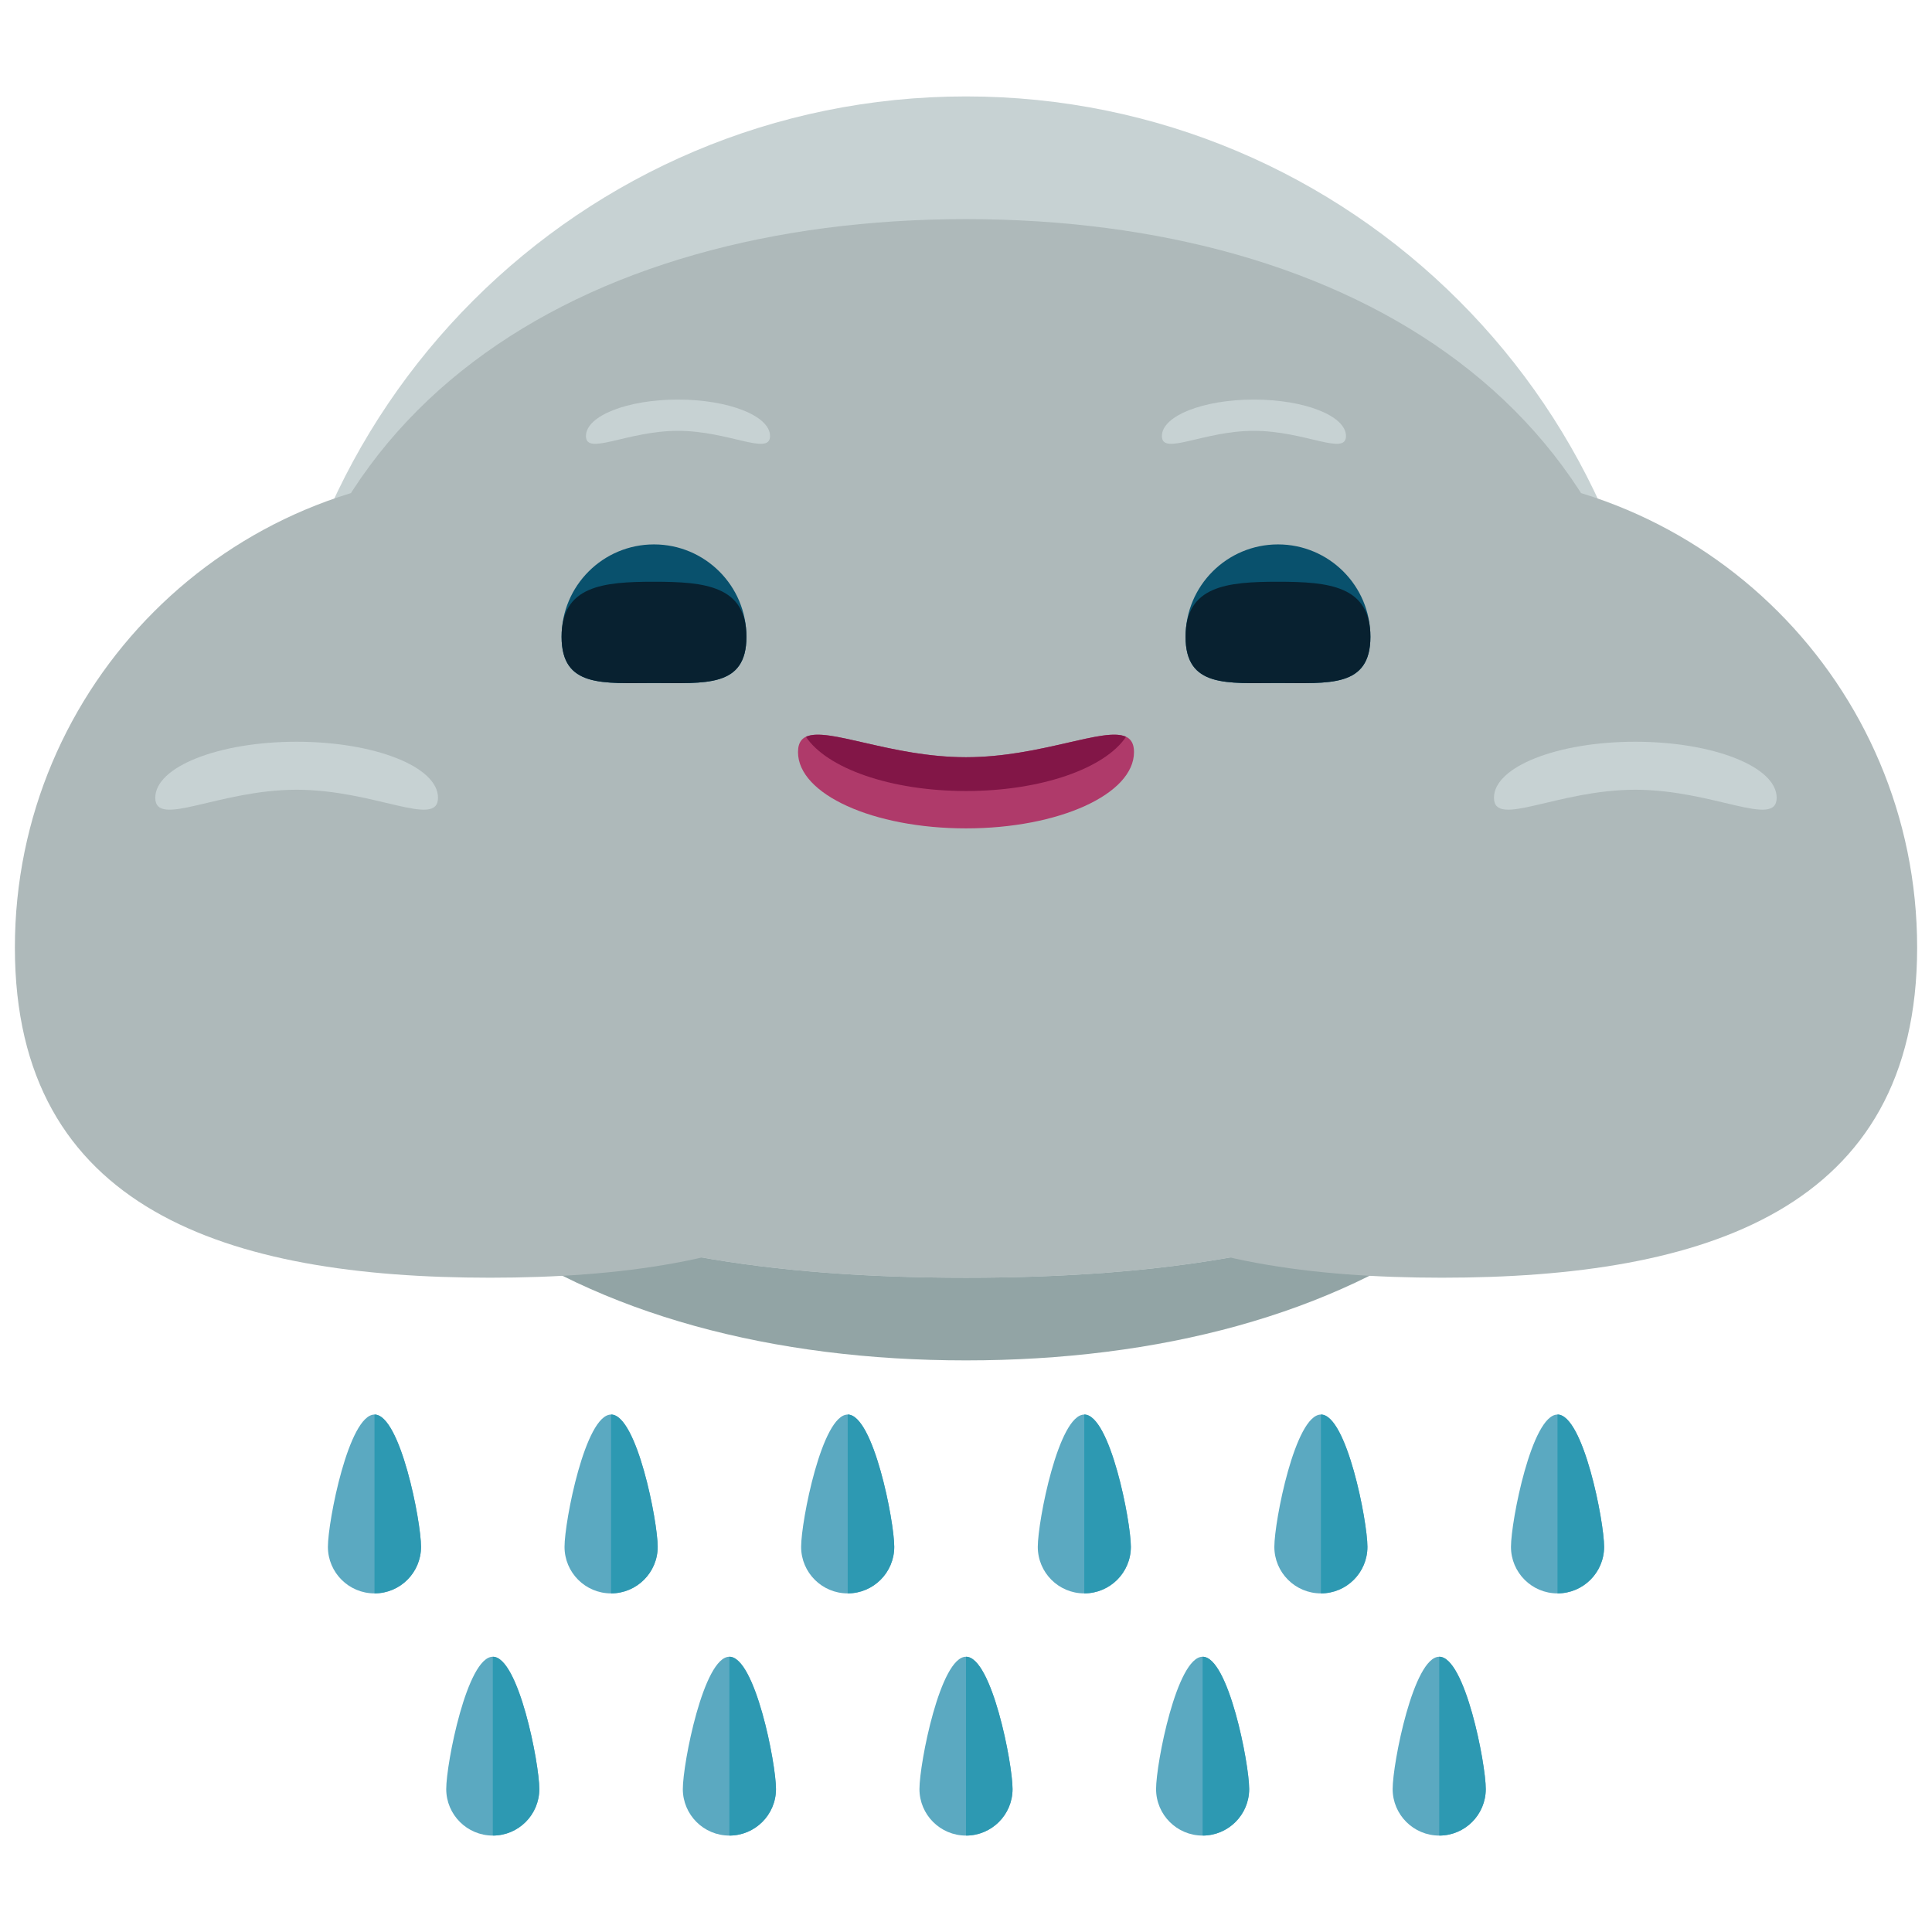 <?xml version="1.0" encoding="utf-8"?>
<!-- Generator: Adobe Illustrator 16.0.0, SVG Export Plug-In . SVG Version: 6.00 Build 0)  -->
<!DOCTYPE svg PUBLIC "-//W3C//DTD SVG 1.1//EN" "http://www.w3.org/Graphics/SVG/1.1/DTD/svg11.dtd">
<svg version="1.1" id="Layer_1" xmlns="http://www.w3.org/2000/svg" xmlns:xlink="http://www.w3.org/1999/xlink" x="0px" y="0px"
	 width="65px" height="65px" viewBox="0 0 65 65" enable-background="new 0 0 65 65" xml:space="preserve">
<g>
	<g>
		<path fill="#92A4A5" d="M55.949,26.693c0,12.951-10.5,19.076-23.449,19.076c-12.95,0-23.449-6.125-23.449-19.076
			c0-12.95,10.499-19.321,23.449-19.321C45.449,7.372,55.949,13.743,55.949,26.693z"/>
		<path fill="#C7D2D3" d="M55.949,26.693c0,12.951-10.5,16.295-23.449,16.295c-12.95,0-23.449-3.344-23.449-16.295
			c0-12.95,10.499-23.449,23.449-23.449C45.449,3.244,55.949,13.743,55.949,26.693z"/>
		<path fill="#AEB9BA" d="M55.949,26.693c0,12.951-10.5,16.295-23.449,16.295c-12.95,0-23.449-3.344-23.449-16.295
			c0-12.95,10.499-19.321,23.449-19.321C45.449,7.372,55.949,13.743,55.949,26.693z"/>
		<g>
			<path fill="#AEB9BA" d="M32.471,31.879c0,8.828-7.155,11.108-15.984,11.108c-8.83,0-15.986-2.28-15.986-11.108
				s7.156-15.985,15.986-15.985C25.315,15.894,32.471,23.051,32.471,31.879z"/>
			<path fill="#AEB9BA" d="M64.5,31.879c0,8.828-7.156,11.108-15.986,11.108s-15.985-2.28-15.985-11.108s7.155-15.985,15.985-15.985
				S64.5,23.051,64.5,31.879z"/>
		</g>
		<g>
			<g>
				<path fill="#09516D" d="M25.113,21.424c0,1.718-1.395,1.556-3.111,1.556s-3.108,0.162-3.108-1.556
					c0-1.717,1.392-3.108,3.108-3.108S25.113,19.708,25.113,21.424z"/>
				<path fill="#082130" d="M25.113,21.424c0,1.718-1.395,1.556-3.111,1.556s-3.108,0.162-3.108-1.556
					c0-1.717,1.392-1.852,3.108-1.852S25.113,19.708,25.113,21.424z"/>
			</g>
			<g>
				<path fill="#09516D" d="M46.106,21.424c0,1.718-1.394,1.556-3.109,1.556c-1.718,0-3.11,0.162-3.11-1.556
					c0-1.717,1.393-3.108,3.11-3.108C44.713,18.316,46.106,19.708,46.106,21.424z"/>
				<path fill="#082130" d="M46.106,21.424c0,1.718-1.394,1.556-3.109,1.556c-1.718,0-3.11,0.162-3.11-1.556
					c0-1.717,1.393-1.852,3.11-1.852C44.713,19.573,46.106,19.708,46.106,21.424z"/>
			</g>
		</g>
		<path fill="#AF3A6A" d="M38.152,25.304c0,1.417-2.531,2.566-5.652,2.566c-3.123,0-5.652-1.149-5.652-2.566
			c0-1.416,2.529,0.172,5.652,0.172C35.621,25.476,38.152,23.888,38.152,25.304z"/>
		<path fill="#821647" d="M32.5,25.476c-2.523,0-4.656-1.035-5.384-0.686c0.704,1.052,2.833,1.823,5.384,1.823
			c2.55,0,4.68-0.771,5.383-1.823C37.155,24.441,35.021,25.476,32.5,25.476z"/>
		<g>
			<path fill="#C7D2D3" d="M14.736,26.839c0,1.041-2.13-0.269-4.756-0.269c-2.625,0-4.756,1.31-4.756,0.269s2.131-1.884,4.756-1.884
				C12.606,24.956,14.736,25.798,14.736,26.839z"/>
			<path fill="#C7D2D3" d="M59.774,26.839c0,1.041-2.13-0.269-4.757-0.269c-2.625,0-4.754,1.31-4.754,0.269s2.129-1.884,4.754-1.884
				C57.645,24.956,59.774,25.798,59.774,26.839z"/>
		</g>
		<g>
			<path fill="#C7D2D3" d="M25.907,14.67c0,0.678-1.388-0.175-3.097-0.175c-1.708,0-3.096,0.853-3.096,0.175
				s1.388-1.227,3.096-1.227C24.52,13.444,25.907,13.993,25.907,14.67z"/>
			<path fill="#C7D2D3" d="M45.284,14.67c0,0.678-1.388-0.175-3.097-0.175c-1.708,0-3.096,0.853-3.096,0.175
				s1.388-1.227,3.096-1.227C43.896,13.444,45.284,13.993,45.284,14.67z"/>
		</g>
	</g>
	<g>
		<g>
			<g>
				<path fill="#5BA9C1" d="M14.165,52.042c0,0.865-0.7,1.566-1.565,1.566s-1.568-0.701-1.568-1.566s0.703-4.451,1.568-4.451
					S14.165,51.176,14.165,52.042z"/>
				<path fill="#2D99B2" d="M12.6,47.59c0.865,0,1.565,3.586,1.565,4.451s-0.7,1.566-1.565,1.566"/>
			</g>
			<g>
				<path fill="#5BA9C1" d="M22.127,52.042c0,0.865-0.703,1.566-1.568,1.566s-1.566-0.701-1.566-1.566s0.701-4.451,1.566-4.451
					S22.127,51.176,22.127,52.042z"/>
				<path fill="#2D99B2" d="M20.559,47.59c0.865,0,1.568,3.586,1.568,4.451s-0.703,1.566-1.568,1.566"/>
			</g>
			<g>
				<path fill="#5BA9C1" d="M30.086,52.042c0,0.865-0.701,1.566-1.566,1.566s-1.567-0.701-1.567-1.566s0.702-4.451,1.567-4.451
					S30.086,51.176,30.086,52.042z"/>
				<path fill="#2D99B2" d="M28.52,47.59c0.865,0,1.566,3.586,1.566,4.451s-0.701,1.566-1.566,1.566"/>
			</g>
			<g>
				<path fill="#5BA9C1" d="M38.047,52.042c0,0.865-0.701,1.566-1.567,1.566s-1.565-0.701-1.565-1.566s0.699-4.451,1.565-4.451
					S38.047,51.176,38.047,52.042z"/>
				<path fill="#2D99B2" d="M36.479,47.59c0.866,0,1.567,3.586,1.567,4.451s-0.701,1.566-1.567,1.566"/>
			</g>
			<g>
				<path fill="#5BA9C1" d="M46.006,52.042c0,0.865-0.699,1.566-1.564,1.566s-1.568-0.701-1.568-1.566s0.703-4.451,1.568-4.451
					S46.006,51.176,46.006,52.042z"/>
				<path fill="#2D99B2" d="M44.441,47.59c0.865,0,1.564,3.586,1.564,4.451s-0.699,1.566-1.564,1.566"/>
			</g>
			<g>
				<path fill="#5BA9C1" d="M53.969,52.042c0,0.865-0.703,1.566-1.568,1.566s-1.566-0.701-1.566-1.566s0.701-4.451,1.566-4.451
					S53.969,51.176,53.969,52.042z"/>
				<path fill="#2D99B2" d="M52.4,47.59c0.865,0,1.568,3.586,1.568,4.451s-0.703,1.566-1.568,1.566"/>
			</g>
		</g>
		<g>
			<g>
				<path fill="#5BA9C1" d="M18.145,60.19c0,0.865-0.699,1.566-1.564,1.566s-1.568-0.701-1.568-1.566s0.703-4.451,1.568-4.451
					S18.145,59.325,18.145,60.19z"/>
				<path fill="#2D99B2" d="M16.58,55.739c0.865,0,1.564,3.586,1.564,4.451s-0.699,1.566-1.564,1.566"/>
			</g>
			<g>
				<path fill="#5BA9C1" d="M26.107,60.19c0,0.865-0.703,1.566-1.568,1.566s-1.566-0.701-1.566-1.566s0.701-4.451,1.566-4.451
					S26.107,59.325,26.107,60.19z"/>
				<path fill="#2D99B2" d="M24.539,55.739c0.865,0,1.568,3.586,1.568,4.451s-0.703,1.566-1.568,1.566"/>
			</g>
			<g>
				<path fill="#5BA9C1" d="M34.066,60.19c0,0.865-0.701,1.566-1.566,1.566s-1.566-0.701-1.566-1.566s0.701-4.451,1.566-4.451
					S34.066,59.325,34.066,60.19z"/>
				<path fill="#2D99B2" d="M32.5,55.739c0.865,0,1.566,3.586,1.566,4.451s-0.701,1.566-1.566,1.566"/>
			</g>
			<g>
				<path fill="#5BA9C1" d="M42.027,60.19c0,0.865-0.701,1.566-1.566,1.566c-0.866,0-1.566-0.701-1.566-1.566s0.7-4.451,1.566-4.451
					C41.326,55.739,42.027,59.325,42.027,60.19z"/>
				<path fill="#2D99B2" d="M40.461,55.739c0.865,0,1.566,3.586,1.566,4.451s-0.701,1.566-1.566,1.566"/>
			</g>
			<g>
				<path fill="#5BA9C1" d="M49.987,60.19c0,0.865-0.7,1.566-1.565,1.566s-1.568-0.701-1.568-1.566s0.703-4.451,1.568-4.451
					S49.987,59.325,49.987,60.19z"/>
				<path fill="#2D99B2" d="M48.422,55.739c0.865,0,1.565,3.586,1.565,4.451s-0.7,1.566-1.565,1.566"/>
			</g>
		</g>
	</g>
</g>
</svg>
